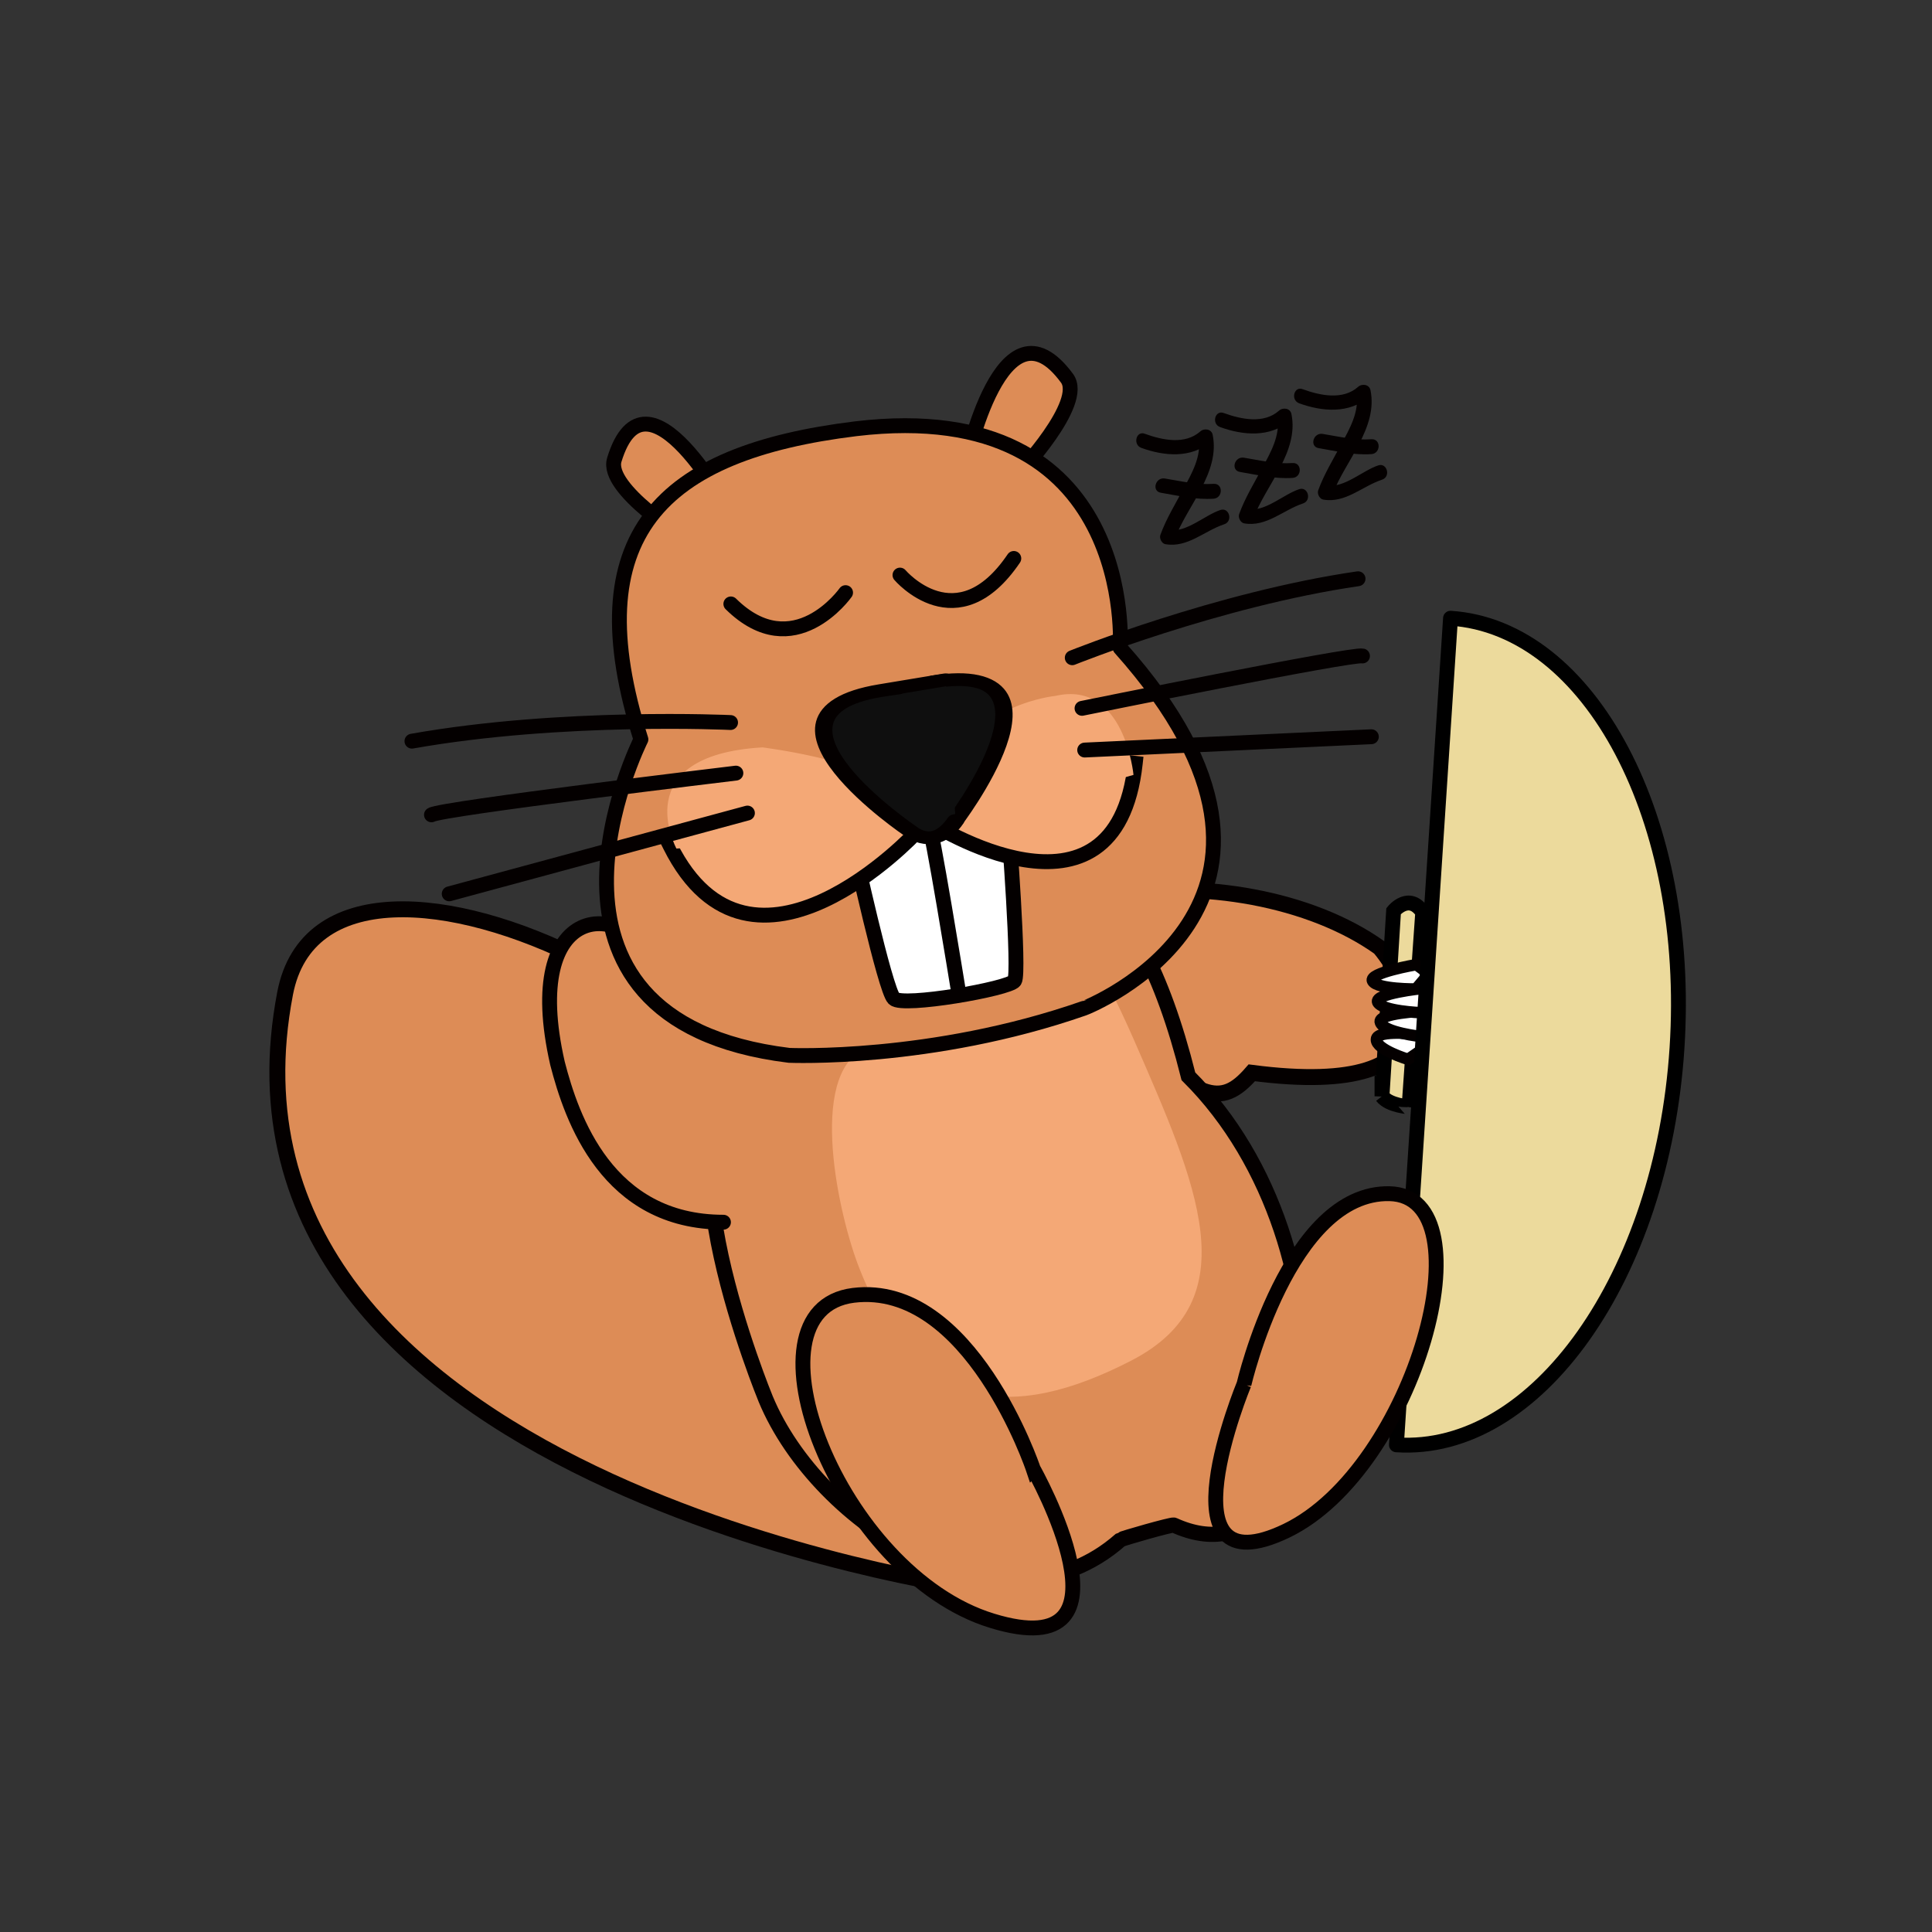 <?xml version="1.0" encoding="UTF-8" standalone="no"?>
<!-- Generator: Adobe Illustrator 17.1.0, SVG Export Plug-In . SVG Version: 6.00 Build 0)  -->

<svg
   xmlns:dc="http://purl.org/dc/elements/1.1/"
   xmlns:cc="http://creativecommons.org/ns#"
   xmlns:rdf="http://www.w3.org/1999/02/22-rdf-syntax-ns#"
   xmlns:svg="http://www.w3.org/2000/svg"
   xmlns="http://www.w3.org/2000/svg"
   xmlns:sodipodi="http://sodipodi.sourceforge.net/DTD/sodipodi-0.dtd"
   xmlns:inkscape="http://www.inkscape.org/namespaces/inkscape"
   version="1.1"
   x="0px"
   y="0px"
   viewBox="0 0 650 650"
   enable-background="new 0 0 841.9 595.3"
   xml:space="preserve"
   id="svg2"
   inkscape:version="0.92.1 r15371"
   sodipodi:docname="2017-JP-02-q2.svg"
   width="693.333"
   height="693.333"><rect x="0" y="0" width="650" height="650" fill="#333333" stroke="none"/><defs
     id="defs89" /><sodipodi:namedview
     pagecolor="#ffffff"
     bordercolor="#666666"
     borderopacity="1"
     objecttolerance="10"
     gridtolerance="10"
     guidetolerance="10"
     inkscape:pageopacity="0"
     inkscape:pageshadow="2"
     inkscape:window-width="1680"
     inkscape:window-height="987"
     id="namedview87"
     showgrid="false"
     inkscape:zoom="1.1639423"
     inkscape:cx="346.66666"
     inkscape:cy="346.66666"
     inkscape:window-x="-8"
     inkscape:window-y="222"
     inkscape:window-maximized="1"
     inkscape:current-layer="svg2"
     fit-margin-top="0"
     fit-margin-left="0"
     fit-margin-right="0"
     fit-margin-bottom="0"
     inkscape:snap-global="false" /><g
     id="レイヤー_1"
     transform="translate(-137.958,138.864)" /><g
     id="レイヤー_2"
     transform="translate(-66.579,48.373)"><g
       id="layer6"
       transform="translate(-263.963,30.12)"
       inkscape:groupmode="layer"
       inkscape:label="waku" /><g
       id="layer3"
       transform="translate(-263.963,30.12)"
       inkscape:groupmode="layer"
       inkscape:label="btaro"><path
         id="path4045-3-52-9"
         sodipodi:nodetypes="cccc"
         inkscape:connector-curvature="0"
         d="m 703.398,222.742 c 31.4,-5.4 68.2,1.1 91.3,17.6 10.4,12.2 29.1,51.5 -43,42.1 -5.3,6.1 -9.8,8.5 -16.5,6"
         style="fill:#dd8c56;stroke:#040000;stroke-width:5.361;stroke-linecap:round" /><path
         id="path4042-17-8"
         sodipodi:nodetypes="ccccc"
         inkscape:connector-curvature="0"
         d="m 795.498,290.342 3.9,-62.3 c 0,0 5.2,-6.4 9.8,0.4 l -4.6,65.5 c 0,-0.1 -6.6,-0.4 -9.1,-3.6 z"
         style="fill:#ecda9c;stroke:#000000;stroke-width:5" /><g
         id="g4118-3-9"
         transform="matrix(-2.129,-0.26,-0.26,2.129,1177.28,-842.702)"><path
           id="path4049-49-6-0"
           inkscape:transform-center-x="-3.8627751"
           inkscape:transform-center-y="-7.0343703"
           sodipodi:nodetypes="ccscc"
           inkscape:connector-curvature="0"
           d="m 106.8,537.5 2.5,2.2 c 0,0 5.2,-0.9 5.3,-2.5 0.2,-1.6 -6.8,-1.6 -6.8,-1.6 z"
           style="fill:#ffffff;stroke:#040000;stroke-width:1.8;stroke-linecap:round;stroke-linejoin:round" /><path
           id="path4049-1-90-5-5"
           inkscape:transform-center-x="5.4775435"
           inkscape:transform-center-y="-5.8562951"
           sodipodi:nodetypes="ccscc"
           inkscape:connector-curvature="0"
           d="m 105.9,533.5 1.8,2.4 c 0,0 5.8,0.1 6.6,-1.4 0.8,-1.4 -6.5,-2.6 -6.5,-2.6 z"
           style="fill:#ffffff;stroke:#040000;stroke-width:1.8;stroke-linecap:round;stroke-linejoin:round" /><path
           id="path4049-1-2-3-58-2"
           inkscape:transform-center-x="6.5241965"
           inkscape:transform-center-y="6.5182001"
           sodipodi:nodetypes="ccscc"
           inkscape:connector-curvature="0"
           d="m 107.7,526 1.7,2.6 c 0,0 6,0.8 6.9,-0.4 0.9,-1.2 -6.5,-3.4 -6.5,-3.4 z"
           style="fill:#ffffff;stroke:#040000;stroke-width:1.8;stroke-linecap:round;stroke-linejoin:round" /><path
           id="path4049-1-6-0-1-2"
           inkscape:transform-center-x="7.6593808"
           inkscape:transform-center-y="1.4316544"
           sodipodi:nodetypes="ccscc"
           inkscape:connector-curvature="0"
           d="m 106.4,529.7 1.8,2.5 c 0,0 6,0.5 6.9,-0.8 0.8,-1.3 -6.7,-3 -6.7,-3 z"
           style="fill:#ffffff;stroke:#040000;stroke-width:1.8;stroke-linecap:round;stroke-linejoin:round" /></g></g></g><g
     id="g4292"
     transform="translate(78.346,-68.724)"><path
       style="fill:#dd8c56;stroke:#040000;stroke-width:5.361"
       d="m 650.098,434.042 c 0,0 -262,-36.4 -230.6,-200.1 14.5,-75.6 194.7,16.1 179,91.4 0.5,59.1 51.6,108.7 51.6,108.7 z"
       inkscape:connector-curvature="0"
       sodipodi:nodetypes="cssc"
       id="path4042-1-3"
       transform="translate(-401.921,168.984)" /><path
       style="fill:#dd8c56;stroke:#040000;stroke-width:5.105"
       d="m 611.298,237.042 c -1.1,-1.9 76.2,-118.6 112.1,24.8 0,0 0,0 0,0 58.4,58.1 46.8,174.6 -4.9,151 -0.6,-0.3 -17.4,4.5 -17.9,4.9 -39.6,35 -101.8,-4.9 -119.4,-47.3 0,0 -38.4,-93.1 -4.8,-104.9 1,-0.3 -10.4,10 -10.2,9 1.6,-7.3 -7.3,-10.9 5.4,-18.6 20.7,-12.5 39.7,-18.9 39.7,-18.9 z"
       inkscape:connector-curvature="0"
       sodipodi:nodetypes="cccsssc"
       id="path4016-5-9"
       transform="translate(-401.921,168.984)" /><path
       style="fill:#f4a876"
       d="m 612.698,326.442 c 19.3,49 51.4,51.7 91.4,31.1 39.8,-20.5 22.1,-59.5 1,-107.9 -23.3,-53.2 -38.7,-57.5 -38.7,-57.5 v 0 c 0,0 35,16.4 1.4,35.2 -9,5.1 -33.1,15.4 -53.5,25.3 -19,9.1 -8.6,56.1 -1.6,73.8 z"
       inkscape:connector-curvature="0"
       sodipodi:nodetypes="cssssc"
       id="path4016-7-58-0_1_"
       transform="translate(-401.921,168.984)" /><g
       transform="matrix(2.986,0,0,2.986,-1720.605,-175.802)"
       id="g3282"><path
         style="fill:#dd8c56;stroke:#040000;stroke-width:1.675;stroke-linecap:round;stroke-miterlimit:4;stroke-dasharray:none"
         d="m 631.5,219.6 c -13.1,0 -17.1,-11.7 -18.7,-17.9 -4.2,-18.4 7.6,-18.9 11.5,-10.5 7.1,3.8 7.7,0 14.1,8.5"
         inkscape:connector-curvature="0"
         sodipodi:nodetypes="cccc"
         id="path4045-3-52" /><path
         style="fill:#dd8c56;stroke:#040000;stroke-width:1.675;stroke-linecap:round;stroke-linejoin:round;stroke-miterlimit:4;stroke-dasharray:none"
         d="m 632.3,139.8 c 0,0 -9.5,-17.9 -13.1,-6.1 -1,3.3 8.1,8.9 8.1,8.9 z"
         inkscape:connector-curvature="0"
         sodipodi:nodetypes="cscc"
         id="path3874-0-0-6" /><path
         style="fill:#dd8c56;stroke:#040000;stroke-width:1.675;stroke-linecap:round;stroke-linejoin:round;stroke-miterlimit:4;stroke-dasharray:none"
         d="m 658.8,134.2 c 0,0 4.1,-19.6 11.4,-9.7 2.1,2.8 -5.5,10.8 -5.5,10.8 z"
         inkscape:connector-curvature="0"
         sodipodi:nodetypes="cscc"
         id="path3874-7-7-2-3" /><path
         style="fill:#dd8c56;stroke:#040000;stroke-width:1.675;stroke-linecap:round;stroke-linejoin:round;stroke-miterlimit:4;stroke-dasharray:none"
         d="m 676.2,154.9 c 0,0 2,-28.5 -29.8,-24.7 -22,2.7 -31.5,12 -24.2,35 0,0 -15.9,31.6 16.7,35.6 0,0 16,0.7 33.2,-5.3 0.1,0 29.9,-11.7 4.1,-40.6 z"
         inkscape:connector-curvature="0"
         sodipodi:nodetypes="cscccc"
         id="path3801-6-3-0" /><path
         style="fill:#ffffff;stroke:#040000;stroke-width:1.675;stroke-linecap:round;stroke-linejoin:round;stroke-miterlimit:4;stroke-dasharray:none"
         d="m 663.6,174.7 c 0,0 1.3,16.8 0.7,17.7 -0.6,0.9 -12.6,3 -13.6,2 -1,-1 -4.5,-17 -4.5,-17"
         inkscape:connector-curvature="0"
         sodipodi:nodetypes="cssc"
         id="path3830-7-9-8" /><path
         style="fill:none;stroke:#040000;stroke-width:1.675;stroke-linecap:round;stroke-linejoin:round;stroke-miterlimit:4;stroke-dasharray:none"
         d="m 657.9,193.1 c 0,0 -3,-18.5 -3.3,-18.4"
         inkscape:connector-curvature="0"
         id="path3850-83-9-4" /><path
         style="fill:#f4a876;stroke:#040000;stroke-width:1.675;stroke-linecap:square;stroke-linejoin:round;stroke-miterlimit:4;stroke-dasharray:none"
         d="m 654.7,174.5 c 0,0 21,13.6 23.2,-6.6"
         inkscape:connector-curvature="0"
         sodipodi:nodetypes="cc"
         id="path3812-1-3-6" /><path
         style="fill:#f4a876;stroke:#040000;stroke-width:1.675;stroke-linecap:square;stroke-linejoin:round;stroke-miterlimit:4;stroke-dasharray:none"
         d="m 653.2,175.7 c 0,0 -18.5,19.9 -27.7,1.5"
         inkscape:connector-curvature="0"
         sodipodi:nodetypes="cc"
         id="path3827-9-9-4" /><path
         style="fill:#f4a876"
         d="m 677.7,169.2 c 0,0 -1,-10.7 -8.8,-8.9 0,0 -9.2,0.9 -11.7,8.5 -2.6,8.1 -2.3,6.8 -2.3,6.8"
         inkscape:connector-curvature="0"
         sodipodi:nodetypes="ccsc"
         id="path3977-2-5-8-6" /><path
         style="fill:#f4a876"
         d="m 626.2,177.5 c 0,0 -5.7,-10.5 9.7,-11.4 0,0 11,1.4 13,4 5.4,6.9 4.9,5.6 4.9,5.6"
         inkscape:connector-curvature="0"
         sodipodi:nodetypes="ccsc"
         id="path3977-2-7-5-6-4" /><path
         style="fill:none;stroke:#040000;stroke-width:1.675;stroke-linecap:round;stroke-linejoin:round;stroke-miterlimit:4;stroke-dasharray:none"
         d="m 632.3,163.3 c 0,0 -19,-0.9 -35.9,2.1"
         inkscape:connector-curvature="0"
         id="path3895-7-5-3" /><path
         style="fill:none;stroke:#040000;stroke-width:1.675;stroke-linecap:round;stroke-linejoin:round;stroke-miterlimit:4;stroke-dasharray:none"
         d="m 632.9,169 c 0,0 -33.3,4 -34.3,4.7"
         inkscape:connector-curvature="0"
         id="path3897-4-7-8" /><path
         style="fill:none;stroke:#040000;stroke-width:1.675;stroke-linecap:round;stroke-linejoin:round;stroke-miterlimit:4;stroke-dasharray:none"
         d="m 634.2,173.5 -33.6,9.1"
         inkscape:connector-curvature="0"
         id="path3899-7-6-4" /><path
         style="fill:none;stroke:#040000;stroke-width:1.675;stroke-linecap:round;stroke-miterlimit:4;stroke-dasharray:none"
         d="m 670.8,156 c 0,0 16.4,-6.6 32.2,-8.9"
         inkscape:connector-curvature="0"
         id="path3895-4-3-2-0" /><path
         style="fill:none;stroke:#040000;stroke-width:1.675;stroke-linecap:round;stroke-miterlimit:4;stroke-dasharray:none"
         d="m 671.9,161.7 c 0,0 30.5,-6.2 31.6,-5.9"
         inkscape:connector-curvature="0"
         id="path3897-0-4-7-0" /><path
         style="fill:none;stroke:#040000;stroke-width:1.675;stroke-linecap:round;stroke-miterlimit:4;stroke-dasharray:none"
         d="m 672.2,166.4 32.3,-1.5"
         inkscape:connector-curvature="0"
         id="path3899-9-0-0-9" /><g
         style="stroke-width:1.886;stroke-miterlimit:4;stroke-dasharray:none"
         transform="matrix(1.035,0,0,0.762,41.321,-126.807)"
         id="g3808-8-3-3"><path
           style="fill:#0f0f0f;stroke:#040000;stroke-width:1.886;stroke-linecap:round;stroke-linejoin:round;stroke-miterlimit:4;stroke-dasharray:none"
           d="m 595.2,395.7 c 0,0 13.8,-24.4 -2.1,-21"
           inkscape:connector-curvature="0"
           sodipodi:nodetypes="cc"
           id="path3804-8-9-7" /><path
           style="fill:#0f0f0f;stroke:#040000;stroke-width:1.886;stroke-linecap:round;stroke-linejoin:round;stroke-miterlimit:4;stroke-dasharray:none"
           d="m 594.4,374.4 -7.1,1.6 2,-0.4 -2,0.4 c -15.6,3.5 3.3,20.8 3.3,20.8 0,0 2.6,3 4.9,-1.6"
           inkscape:connector-curvature="0"
           sodipodi:nodetypes="cccccc"
           id="path3806-1-9-5" /></g></g><path
       style="fill:#ecda9c;stroke:#000000;stroke-width:5;stroke-linejoin:round"
       inkscape:connector-curvature="0"
       id="path38"
       d="m 409.66,276.72 c 47.1,3.1 81.2,67.8 76.2,144.6 -5,76.8 -47.3,136.6 -94.4,133.5 z" /><path
       style="fill:#dd8c56;stroke:#040000;stroke-width:5"
       d="m 671.198,393.942 c 0,0 -21.2,-63.2 -60.5,-58.4 -39.3,4.9 -4.9,93.8 46.7,109.5 51.5,15.8 13.8,-51.1 13.8,-51.1 z"
       inkscape:connector-curvature="0"
       id="path4039-5-8"
       transform="translate(-401.921,168.984)" /><path
       style="fill:#dd8c56;stroke:#040000;stroke-width:5"
       d="m 742.098,365.442 c 0,0 15.1,-64.9 49,-64.1 33.8,0.8 8.6,92.5 -34.7,113.4 -43.3,20.8 -14.3,-49.3 -14.3,-49.3 z"
       inkscape:connector-curvature="0"
       id="path4039-5-8_1_"
       transform="translate(-401.921,168.984)" /><path
       style="fill:none;stroke:#040000;stroke-width:5;stroke-linecap:round;stroke-miterlimit:10"
       inkscape:connector-curvature="0"
       id="path46"
       d="m 362.398,123.342 c 0,0 19.2,22.6 38.3,-5.6"
       stroke-miterlimit="10"
       transform="translate(-137.958,138.864)" /><path
       style="fill:none;stroke:#040000;stroke-width:5;stroke-linecap:round;stroke-miterlimit:10"
       inkscape:connector-curvature="0"
       id="path48"
       d="m 344.098,129.242 c 0,0 -17.4,24.7 -38.6,3.8"
       stroke-miterlimit="10"
       transform="translate(-137.958,138.864)" /><g
       transform="translate(-125.66,107.806)"
       id="レイヤー_3"><g
         id="g51"><g
           id="g53"><path
             style="fill:#040000"
             inkscape:connector-curvature="0"
             id="path55"
             d="m 431.3,111.6 c 7.7,2.8 16.8,3.6 23.4,-2.1 -1.4,-0.4 -2.8,-0.7 -4.2,-1.1 1.2,5.8 -2.3,12 -5,16.9 -2.7,5.1 -5.8,10.1 -7.8,15.6 -0.4,1.2 0.5,2.9 1.7,3.1 7.5,1.3 13.1,-4.5 19.8,-6.7 3,-1 1.7,-5.8 -1.3,-4.8 -5.2,1.7 -11.5,7.7 -17.1,6.7 0.6,1 1.2,2.1 1.7,3.1 4.2,-11.2 15.4,-22.4 12.8,-35.1 -0.4,-2 -2.9,-2.3 -4.2,-1.1 -5.1,4.5 -12.7,2.9 -18.5,0.8 -3,-1.3 -4.3,3.6 -1.3,4.7 z" /></g></g><g
         id="g57"><g
           id="g59"><path
             style="fill:#040000"
             inkscape:connector-curvature="0"
             id="path61"
             d="m 455.6,123.7 c -5.6,0.4 -10.9,-0.9 -16.4,-1.8 -3.2,-0.5 -4.5,4.3 -1.3,4.8 5.9,1 11.7,2.4 17.7,2 3.2,-0.2 3.3,-5.2 0,-5 z" /></g></g><g
         id="g63"><g
           id="g65"><path
             style="fill:#040000"
             inkscape:connector-curvature="0"
             id="path67"
             d="m 457.8,104.6 c 7.7,2.8 16.8,3.6 23.4,-2.1 -1.4,-0.4 -2.8,-0.7 -4.2,-1.1 1.2,5.8 -2.3,12 -5,16.9 -2.7,5.1 -5.8,10.1 -7.8,15.6 -0.4,1.2 0.5,2.9 1.7,3.1 7.5,1.3 13.1,-4.5 19.8,-6.7 3,-1 1.7,-5.8 -1.3,-4.8 -5.2,1.7 -11.5,7.7 -17.1,6.7 0.6,1 1.2,2.1 1.7,3.1 4.2,-11.2 15.4,-22.4 12.8,-35.1 -0.4,-2 -2.9,-2.3 -4.2,-1.1 -5.1,4.5 -12.7,2.9 -18.5,0.8 -3,-1.2 -4.3,3.6 -1.3,4.7 z" /></g></g><g
         id="g69"><g
           id="g71"><path
             style="fill:#040000"
             inkscape:connector-curvature="0"
             id="path73"
             d="m 482.2,116.7 c -5.6,0.4 -10.9,-0.9 -16.4,-1.8 -3.2,-0.5 -4.5,4.3 -1.3,4.8 5.9,1 11.7,2.4 17.7,2 3.2,-0.2 3.2,-5.2 0,-5 z" /></g></g><g
         id="g75"><g
           id="g77"><path
             style="fill:#040000"
             inkscape:connector-curvature="0"
             id="path79"
             d="m 484.4,96.6 c 7.7,2.8 16.8,3.6 23.4,-2.1 -1.4,-0.4 -2.8,-0.7 -4.2,-1.1 1.2,5.8 -2.3,12 -5,16.9 -2.7,5.1 -5.8,10.1 -7.8,15.6 -0.4,1.2 0.5,2.9 1.7,3.1 7.5,1.3 13.1,-4.5 19.8,-6.7 3,-1 1.7,-5.8 -1.3,-4.8 -5.2,1.7 -11.5,7.7 -17.1,6.7 0.6,1 1.2,2.1 1.7,3.1 4.2,-11.2 15.4,-22.4 12.8,-35.1 -0.4,-2 -2.9,-2.3 -4.2,-1.1 -5.1,4.5 -12.7,2.9 -18.5,0.8 -3,-1.3 -4.3,3.6 -1.3,4.7 z" /></g></g><g
         id="g81"><g
           id="g83"><path
             style="fill:#040000"
             inkscape:connector-curvature="0"
             id="path85"
             d="m 508.7,108.7 c -5.6,0.4 -10.9,-0.9 -16.4,-1.8 -3.2,-0.5 -4.5,4.3 -1.3,4.8 5.9,1 11.7,2.4 17.7,2 3.2,-0.2 3.3,-5.2 0,-5 z" /></g></g></g></g></svg>
